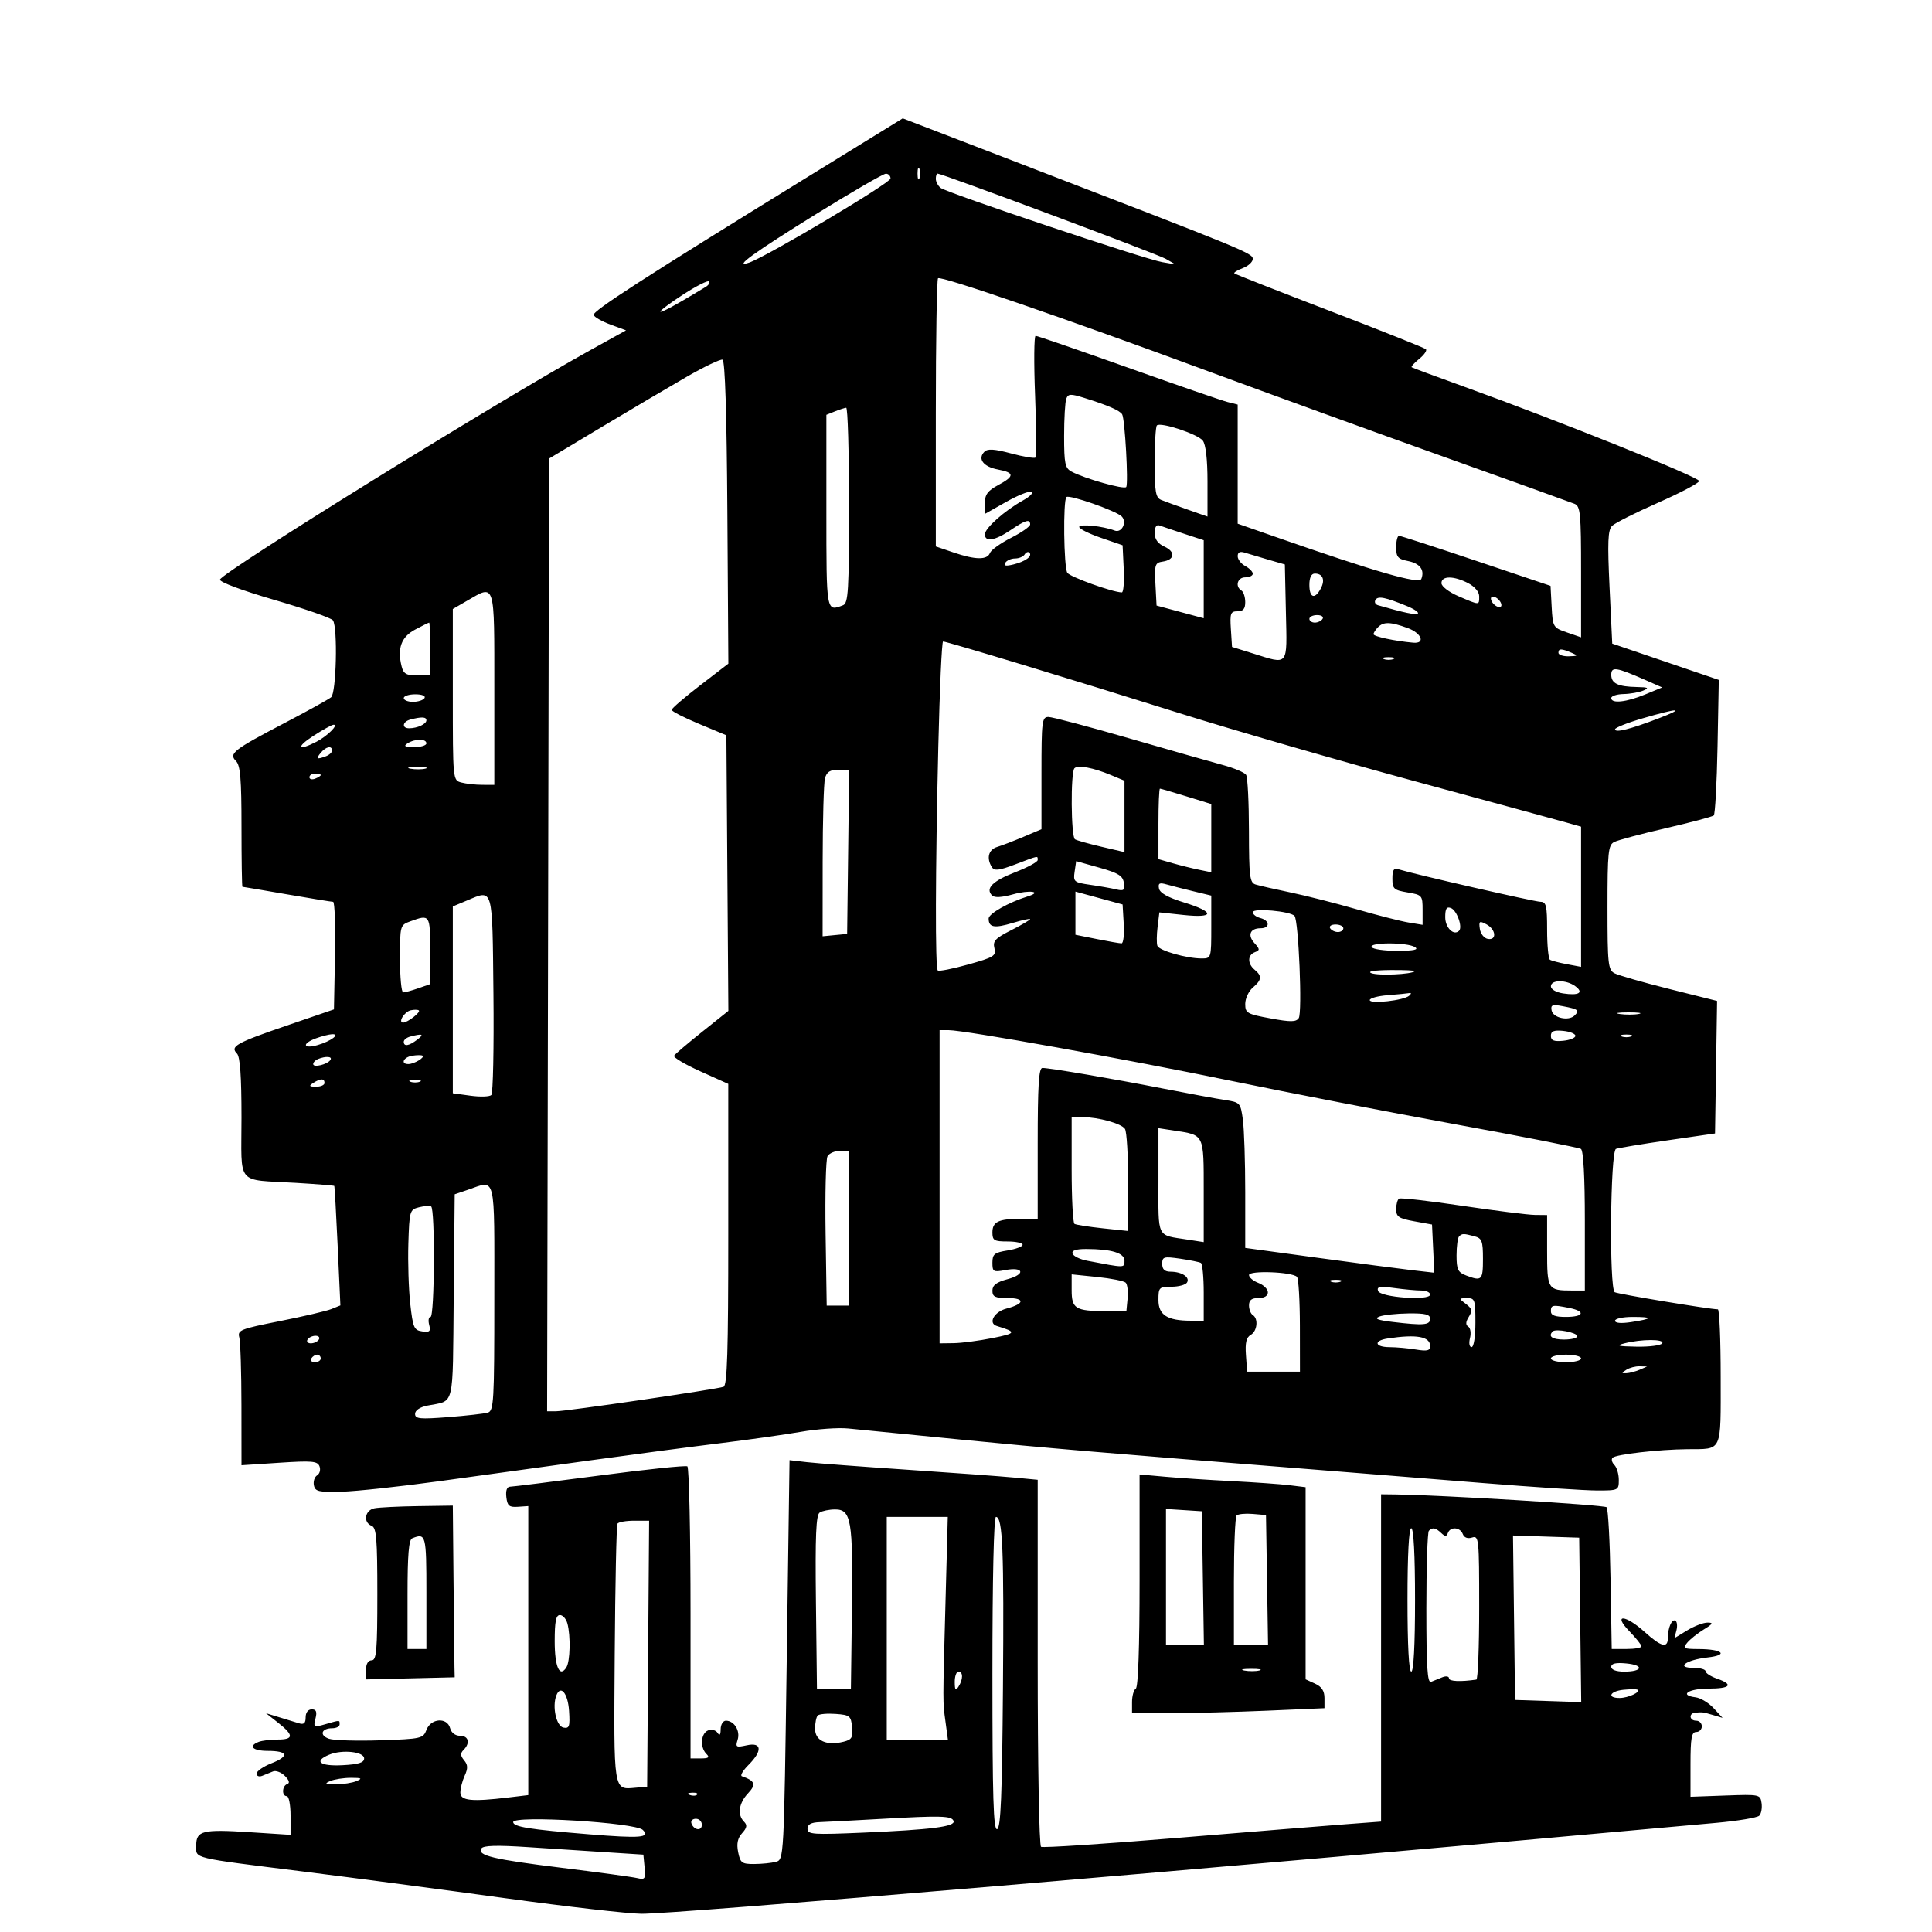 <svg xmlns="http://www.w3.org/2000/svg" width="512" height="512" viewBox="0 0 512 512" version="1.1">
	<path d="M 214.368 46.687 C 170.643 73.627, 156.980 82.440, 157.327 83.482 C 157.513 84.042, 159.519 85.186, 161.784 86.024 L 165.904 87.547 156.202 92.926 C 131.449 106.650, 58.976 151.557, 58.302 153.588 C 58.091 154.225, 64.080 156.465, 72.721 158.982 C 80.849 161.350, 87.831 163.785, 88.235 164.394 C 89.535 166.351, 89.123 183.654, 87.750 184.782 C 87.063 185.347, 81.550 188.398, 75.500 191.563 C 61.829 198.713, 60.561 199.704, 62.544 201.687 C 63.697 202.840, 64 206.459, 64 219.071 C 64 227.832, 64.112 235.003, 64.250 235.007 C 64.388 235.010, 69.675 235.907, 76 237 C 82.325 238.093, 87.850 238.990, 88.277 238.993 C 88.705 238.997, 88.930 245.412, 88.777 253.250 L 88.500 267.500 76.027 271.773 C 62.564 276.386, 60.913 277.313, 62.800 279.200 C 63.632 280.032, 64 285.240, 64 296.181 C 64 314.517, 62.317 312.504, 78.451 313.472 C 83.924 313.800, 88.484 314.166, 88.585 314.284 C 88.685 314.403, 89.092 321.576, 89.488 330.224 L 90.208 345.948 87.854 346.905 C 86.559 347.431, 80.406 348.872, 74.179 350.107 C 63.689 352.188, 62.900 352.505, 63.416 354.426 C 63.722 355.567, 63.979 363.655, 63.986 372.400 L 64 388.301 74.029 387.643 C 82.710 387.074, 84.140 387.202, 84.674 388.594 C 85.014 389.478, 84.732 390.548, 84.047 390.971 C 83.363 391.394, 82.975 392.586, 83.185 393.620 C 83.519 395.266, 84.434 395.477, 90.533 395.316 C 94.365 395.214, 106.050 393.956, 116.500 392.520 C 126.950 391.083, 144.950 388.601, 156.500 387.004 C 168.050 385.406, 183.575 383.356, 191 382.448 C 198.425 381.541, 207.987 380.189, 212.249 379.446 C 216.510 378.702, 222.135 378.305, 224.749 378.562 C 227.362 378.819, 240.750 380.139, 254.500 381.495 C 277.372 383.749, 292.452 385.028, 349 389.505 C 359.725 390.354, 379.525 391.936, 393 393.021 C 406.475 394.105, 420.087 394.994, 423.250 394.996 C 428.882 395, 429 394.942, 429 392.200 C 429 390.660, 428.468 388.868, 427.817 388.217 C 427.166 387.566, 426.957 386.710, 427.352 386.315 C 428.248 385.419, 439.620 384.120, 447.168 384.051 C 456.567 383.966, 456 385.197, 456 364.893 C 456 355.052, 455.663 346.995, 455.250 346.989 C 452.956 346.957, 428.690 342.927, 427.919 342.450 C 426.426 341.527, 426.744 305.033, 428.250 304.469 C 428.938 304.212, 435.125 303.185, 442 302.188 L 454.500 300.375 454.773 282.817 L 455.045 265.259 442.376 262.086 C 435.408 260.341, 428.873 258.467, 427.853 257.922 C 426.164 257.018, 426 255.473, 426 240.500 C 426 225.868, 426.192 223.970, 427.750 223.154 C 428.712 222.650, 434.900 220.993, 441.500 219.471 C 448.100 217.949, 453.799 216.433, 454.164 216.102 C 454.530 215.771, 454.980 207.554, 455.164 197.842 L 455.500 180.183 441.379 175.372 L 427.259 170.562 426.549 155.647 C 425.978 143.660, 426.106 140.465, 427.203 139.368 C 427.953 138.618, 433.435 135.856, 439.385 133.231 C 445.334 130.606, 450.242 128.017, 450.291 127.479 C 450.380 126.493, 413.060 111.515, 388 102.478 C 380.575 99.801, 374.324 97.484, 374.108 97.330 C 373.893 97.176, 374.793 96.177, 376.108 95.111 C 377.424 94.045, 378.220 92.891, 377.879 92.548 C 377.537 92.205, 366.065 87.632, 352.386 82.386 C 338.707 77.140, 327.337 72.670, 327.119 72.452 C 326.901 72.234, 327.910 71.605, 329.361 71.053 C 330.813 70.501, 332 69.405, 332 68.618 C 332 67.125, 330.001 66.305, 271.368 43.735 L 239.236 31.366 214.368 46.687 M 243.158 46 C 243.158 47.375, 243.385 47.938, 243.662 47.250 C 243.940 46.563, 243.940 45.438, 243.662 44.750 C 243.385 44.063, 243.158 44.625, 243.158 46 M 216.500 56.596 C 199.922 66.860, 194.025 71.122, 198.500 69.607 C 203.150 68.031, 236 48.494, 236 47.303 C 236 46.586, 235.438 46.016, 234.750 46.035 C 234.063 46.055, 225.850 50.807, 216.500 56.596 M 248 47.378 C 248 48.135, 248.563 49.216, 249.250 49.778 C 250.844 51.083, 303.332 68.676, 308 69.470 L 311.500 70.065 308.912 68.585 C 306.649 67.291, 249.658 46, 248.458 46 C 248.206 46, 248 46.620, 248 47.378 M 248.586 73.747 C 248.264 74.070, 248 90.191, 248 109.573 L 248 144.812 252.678 146.406 C 258.499 148.389, 261.620 148.433, 262.346 146.541 C 262.654 145.738, 265.177 143.930, 267.953 142.524 C 270.729 141.117, 273 139.524, 273 138.983 C 273 137.441, 271.753 137.804, 267.785 140.500 C 263.690 143.283, 261 143.720, 261 141.604 C 261 139.973, 266.234 135.316, 271.102 132.615 C 272.971 131.578, 273.975 130.541, 273.333 130.310 C 272.692 130.078, 269.654 131.307, 266.583 133.040 L 261 136.191 261 133.323 C 261 131.071, 261.752 130.050, 264.500 128.570 C 268.929 126.185, 268.911 125.261, 264.420 124.419 C 260.598 123.702, 259.007 121.593, 260.877 119.723 C 261.734 118.866, 263.506 118.979, 267.961 120.173 C 271.229 121.048, 274.135 121.532, 274.419 121.248 C 274.703 120.963, 274.655 113.591, 274.311 104.865 C 273.968 96.139, 274.031 89, 274.452 89 C 274.873 89, 285.897 92.798, 298.949 97.441 C 312.002 102.083, 323.878 106.182, 325.341 106.549 L 328 107.217 328 123 L 328 138.782 338.250 142.360 C 364.706 151.592, 376.111 154.875, 376.670 153.418 C 377.593 151.013, 376.310 149.312, 373.086 148.667 C 370.454 148.141, 370 147.605, 370 145.025 C 370 143.361, 370.337 141.998, 370.750 141.995 C 371.163 141.992, 380.367 144.975, 391.204 148.624 L 410.908 155.257 411.204 160.782 C 411.493 166.181, 411.586 166.337, 415.250 167.601 L 419 168.895 419 151.555 C 419 135.975, 418.822 134.142, 417.250 133.508 C 416.288 133.119, 400.650 127.496, 382.500 121.011 C 364.350 114.527, 336.450 104.397, 320.500 98.501 C 282.128 84.315, 249.313 73.020, 248.586 73.747 M 181.162 77.974 C 177.773 80.164, 175 82.228, 175 82.561 C 175 83.066, 179.134 80.823, 186.992 76.055 C 187.812 75.557, 188.223 74.889, 187.904 74.570 C 187.585 74.252, 184.551 75.783, 181.162 77.974 M 181.973 99.865 C 177.313 102.550, 167.200 108.523, 159.500 113.138 L 145.500 121.529 145.246 247.765 L 144.992 374 147.377 374 C 150.127 374, 189.874 368.190, 191.750 367.513 C 192.722 367.163, 193 358.174, 193 327.153 L 193 287.243 185.576 283.903 C 181.493 282.065, 178.372 280.206, 178.641 279.772 C 178.909 279.338, 182.255 276.488, 186.077 273.439 L 193.025 267.895 192.762 231.378 L 192.500 194.861 185.250 191.834 C 181.262 190.170, 178 188.499, 178 188.122 C 178 187.745, 181.380 184.835, 185.511 181.655 L 193.023 175.873 192.761 135.770 C 192.590 109.460, 192.147 95.549, 191.473 95.324 C 190.909 95.136, 186.634 97.179, 181.973 99.865 M 282.579 105.654 C 282.261 106.484, 282 110.936, 282 115.547 C 282 122.859, 282.251 124.064, 283.967 124.982 C 287.463 126.853, 297.996 129.816, 298.463 129.059 C 299.072 128.074, 298.113 110.991, 297.382 109.809 C 296.742 108.774, 293.606 107.413, 287.329 105.449 C 283.722 104.320, 283.081 104.347, 282.579 105.654 M 221.250 109.031 L 219 109.936 219 135.468 C 219 162.413, 218.946 162.109, 223.418 160.393 C 224.804 159.861, 225 156.582, 225 133.893 C 225 119.652, 224.662 108.029, 224.250 108.063 C 223.838 108.098, 222.488 108.534, 221.250 109.031 M 306.587 112.746 C 306.264 113.069, 306 117.485, 306 122.560 C 306 130.410, 306.261 131.892, 307.750 132.496 C 308.712 132.886, 311.863 134.035, 314.750 135.049 L 320 136.892 320 127.637 C 320 121.761, 319.544 117.793, 318.750 116.768 C 317.405 115.032, 307.558 111.776, 306.587 112.746 M 282.610 131.723 C 281.694 132.639, 281.906 150.303, 282.850 151.792 C 283.546 152.889, 294.882 156.969, 297.298 156.992 C 297.736 156.997, 297.961 154.188, 297.798 150.750 L 297.500 144.500 291.750 142.520 C 288.587 141.431, 286 140.136, 286 139.642 C 286 138.763, 292.282 139.404, 295.404 140.602 C 297.290 141.325, 298.754 138.354, 297.252 136.852 C 295.766 135.366, 283.325 131.008, 282.610 131.723 M 306 141.232 C 306 142.892, 306.830 144.057, 308.579 144.854 C 311.576 146.219, 311.331 148.355, 308.124 148.826 C 306.089 149.125, 305.929 149.622, 306.202 154.815 L 306.500 160.478 312.750 162.161 L 319 163.843 319 153.502 L 319 143.161 313.750 141.435 C 310.863 140.485, 307.938 139.501, 307.250 139.247 C 306.465 138.958, 306 139.696, 306 141.232 M 271.541 146.933 C 271.179 147.520, 270.035 148, 269 148 C 267.965 148, 266.799 148.516, 266.410 149.146 C 265.905 149.962, 266.535 150.086, 268.601 149.575 C 271.783 148.789, 273.694 147.361, 272.783 146.450 C 272.463 146.129, 271.904 146.347, 271.541 146.933 M 328 147.397 C 328 148.240, 328.900 149.411, 330 150 C 331.100 150.589, 332 151.505, 332 152.035 C 332 152.566, 331.100 153, 330 153 C 327.930 153, 327.240 155.413, 329 156.500 C 329.550 156.840, 330 158.216, 330 159.559 C 330 161.355, 329.457 162, 327.945 162 C 326.119 162, 325.924 162.526, 326.195 166.719 L 326.500 171.439 332 173.158 C 341.611 176.163, 341.099 176.796, 340.780 162.292 L 340.500 149.585 336.110 148.315 C 333.695 147.617, 330.883 146.780, 329.860 146.456 C 328.599 146.055, 328 146.359, 328 147.397 M 347 155 C 347 158.453, 348.437 158.920, 350.011 155.979 C 351.237 153.688, 350.571 152, 348.441 152 C 347.507 152, 347 153.055, 347 155 M 382 154.536 C 382 155.407, 383.982 156.920, 386.583 158.036 C 392.187 160.438, 392 160.438, 392 158.026 C 392 156.851, 390.805 155.434, 389.050 154.526 C 385.244 152.558, 382 152.562, 382 154.536 M 123.750 159.220 L 120 161.393 120 184.080 C 120 206.762, 120.001 206.767, 122.250 207.370 C 123.487 207.701, 125.963 207.979, 127.750 207.986 L 131 208 131 182.500 C 131 153.871, 131.302 154.842, 123.750 159.220 M 364.521 158.966 C 364.165 159.543, 364.464 160.185, 365.187 160.393 C 372.169 162.406, 375.282 163.051, 375.751 162.582 C 376.057 162.277, 374.775 161.399, 372.904 160.633 C 367.108 158.260, 365.192 157.880, 364.521 158.966 M 395.188 159.063 C 395.428 159.784, 396.216 160.572, 396.938 160.813 C 397.688 161.063, 398.063 160.688, 397.813 159.938 C 397.572 159.216, 396.784 158.428, 396.063 158.188 C 395.313 157.938, 394.938 158.313, 395.188 159.063 M 347 164 C 347 164.550, 347.648 165, 348.441 165 C 349.234 165, 350.160 164.550, 350.500 164 C 350.840 163.450, 350.191 163, 349.059 163 C 347.927 163, 347 163.450, 347 164 M 109.984 166.861 C 106.332 168.812, 105.238 171.827, 106.441 176.621 C 106.927 178.556, 107.687 179, 110.519 179 L 114 179 114 172 C 114 168.150, 113.880 165, 113.734 165 C 113.588 165, 111.901 165.837, 109.984 166.861 M 365.200 166.200 C 364.540 166.860, 364 167.701, 364 168.068 C 364 168.678, 369.561 169.870, 374.500 170.318 C 377.848 170.622, 376.752 167.769, 373 166.415 C 368.461 164.777, 366.672 164.728, 365.200 166.200 M 248.663 197.750 C 247.870 231.121, 247.809 256.476, 248.520 257.186 C 248.806 257.472, 252.426 256.760, 256.564 255.603 C 263.435 253.683, 264.040 253.307, 263.531 251.274 C 263.060 249.393, 263.753 248.652, 267.987 246.507 C 270.744 245.109, 273 243.793, 273 243.581 C 273 243.369, 270.923 243.821, 268.384 244.585 C 263.490 246.058, 262 245.788, 262 243.428 C 262 242.129, 267.274 239.143, 272.393 237.544 C 276.416 236.288, 272.810 235.793, 268.474 237.007 C 265.487 237.844, 263.550 237.950, 262.912 237.312 C 261.065 235.465, 263.039 233.475, 269.015 231.157 C 272.307 229.881, 275 228.423, 275 227.918 C 275 226.741, 275.374 226.669, 269.093 229.056 C 264.758 230.704, 263.522 230.852, 262.859 229.805 C 261.363 227.447, 261.961 225.147, 264.250 224.453 C 265.488 224.078, 268.637 222.867, 271.250 221.762 L 276 219.754 276 204.877 C 276 191.100, 276.136 190, 277.839 190 C 278.851 190, 288.413 192.529, 299.089 195.619 C 309.765 198.709, 320.975 201.903, 324 202.715 C 327.025 203.528, 329.831 204.712, 330.235 205.346 C 330.639 205.981, 330.976 212.657, 330.985 220.183 C 330.998 232.333, 331.196 233.926, 332.750 234.407 C 333.712 234.705, 337.875 235.652, 342 236.512 C 346.125 237.372, 354 239.374, 359.500 240.961 C 365 242.549, 371.188 244.127, 373.250 244.469 L 377 245.091 377 241.133 C 377 237.296, 376.879 237.155, 373 236.500 C 369.380 235.888, 369 235.541, 369 232.845 C 369 230.467, 369.353 229.975, 370.750 230.408 C 375.054 231.743, 406.680 238.980, 408.250 238.989 C 409.759 238.999, 410 240.025, 410 246.441 C 410 250.534, 410.341 254.093, 410.758 254.350 C 411.174 254.608, 413.199 255.134, 415.258 255.521 L 419 256.223 419 237.651 L 419 219.080 415.250 218.019 C 413.188 217.435, 394.980 212.472, 374.789 206.991 C 354.598 201.510, 326.473 193.375, 312.289 188.914 C 285.062 180.350, 250.934 170, 249.922 170 C 249.592 170, 249.025 182.488, 248.663 197.750 M 413 173 C 413 173.550, 414.238 173.968, 415.750 173.930 C 418.187 173.867, 418.272 173.762, 416.500 173 C 413.769 171.826, 413 171.826, 413 173 M 366.750 174.662 C 367.438 174.940, 368.563 174.940, 369.250 174.662 C 369.938 174.385, 369.375 174.158, 368 174.158 C 366.625 174.158, 366.063 174.385, 366.750 174.662 M 427 178.826 C 427 181.126, 428.784 181.974, 433.832 182.070 C 436.794 182.127, 437.115 182.306, 435.500 183 C 434.400 183.473, 432.038 183.891, 430.250 183.930 C 428.462 183.968, 427 184.450, 427 185 C 427 186.526, 430.996 186.096, 436 184.032 L 440.500 182.176 436 180.195 C 428.290 176.801, 427 176.605, 427 178.826 M 107 185 C 107 185.550, 108.098 186, 109.441 186 C 110.784 186, 112.160 185.550, 112.500 185 C 112.861 184.417, 111.844 184, 110.059 184 C 108.377 184, 107 184.450, 107 185 M 435.252 190.383 C 431.266 191.547, 428.004 192.846, 428.002 193.269 C 427.999 194.264, 431.992 193.265, 439.500 190.393 C 446.897 187.563, 444.920 187.559, 435.252 190.383 M 108.750 190.689 C 106.657 191.236, 106.404 193, 108.418 193 C 110.587 193, 113 191.890, 113 190.893 C 113 189.966, 111.746 189.906, 108.750 190.689 M 83 195.045 C 78.358 198.055, 78.961 199.106, 83.872 196.566 C 86.769 195.068, 89.883 191.953, 88.372 192.064 C 87.893 192.099, 85.475 193.441, 83 195.045 M 108 197 C 106.862 197.736, 107.284 197.973, 109.750 197.985 C 111.537 197.993, 113 197.550, 113 197 C 113 195.730, 109.965 195.730, 108 197 M 85 199.500 C 83.649 201.128, 83.972 201.332, 86.418 200.393 C 87.288 200.059, 88 199.384, 88 198.893 C 88 197.510, 86.380 197.838, 85 199.500 M 108.762 203.707 C 110.006 203.946, 111.806 203.937, 112.762 203.687 C 113.718 203.437, 112.700 203.241, 110.500 203.252 C 108.300 203.263, 107.518 203.468, 108.762 203.707 M 284.743 203.590 C 283.693 204.640, 283.815 221.767, 284.877 222.424 C 285.359 222.722, 288.509 223.609, 291.877 224.394 L 298 225.823 298 216.360 L 298 206.898 294.447 205.413 C 289.724 203.440, 285.657 202.676, 284.743 203.590 M 218.630 206.250 C 218.299 207.488, 218.021 217.416, 218.014 228.313 L 218 248.127 221.250 247.813 L 224.500 247.500 224.770 225.750 L 225.039 204 222.136 204 C 219.971 204, 219.080 204.572, 218.630 206.250 M 82 205.969 C 82 206.501, 82.675 206.678, 83.500 206.362 C 84.325 206.045, 85 205.609, 85 205.393 C 85 205.177, 84.325 205, 83.500 205 C 82.675 205, 82 205.436, 82 205.969 M 307 218.342 L 307 227.683 310.750 228.756 C 312.813 229.346, 315.962 230.128, 317.750 230.494 L 321 231.159 321 222.120 L 321 213.080 314.395 211.040 C 310.762 209.918, 307.612 209, 307.395 209 C 307.178 209, 307 213.204, 307 218.342 M 284.784 231.021 C 284.394 233.675, 284.621 233.865, 288.936 234.486 C 291.446 234.848, 294.551 235.395, 295.837 235.702 C 297.827 236.178, 298.123 235.920, 297.837 233.966 C 297.562 232.096, 296.364 231.353, 291.348 229.942 L 285.196 228.212 284.784 231.021 M 307.149 235.477 C 307.385 236.660, 309.557 237.871, 313.750 239.156 C 322.027 241.694, 321.962 243.369, 313.621 242.476 L 307.243 241.793 306.772 245.647 C 306.513 247.766, 306.489 250.017, 306.719 250.648 C 307.181 251.921, 314.454 254, 318.443 254 C 320.981 254, 321 253.938, 321 245.672 L 321 237.343 316.250 236.196 C 313.637 235.564, 310.442 234.748, 309.149 234.381 C 307.255 233.844, 306.867 234.057, 307.149 235.477 M 285 242.003 L 285 247.724 290.667 248.862 C 293.784 249.488, 296.732 250, 297.219 250 C 297.706 250, 297.969 247.681, 297.802 244.848 L 297.500 239.695 291.250 237.989 L 285 236.283 285 242.003 M 123.750 238.646 L 120 240.214 120 264.971 L 120 289.728 124.693 290.371 C 127.274 290.725, 129.756 290.644, 130.210 290.190 C 130.663 289.737, 130.914 277.702, 130.767 263.446 C 130.470 234.650, 130.771 235.711, 123.750 238.646 M 383 243.063 C 383 245.857, 385.255 248.078, 386.663 246.670 C 387.664 245.669, 386.084 241.246, 384.509 240.642 C 383.370 240.205, 383 240.799, 383 243.063 M 332 241.744 C 332 242.307, 332.900 243.002, 334 243.290 C 336.564 243.960, 336.608 246, 334.059 246 C 331.283 246, 330.534 247.828, 332.445 249.939 C 333.907 251.555, 333.918 251.818, 332.543 252.345 C 330.580 253.098, 330.559 255.389, 332.500 257 C 334.500 258.660, 334.391 259.684, 332 261.732 C 330.900 262.674, 330 264.617, 330 266.049 C 330 268.472, 330.465 268.740, 336.658 269.881 C 342.072 270.879, 343.477 270.864, 344.179 269.804 C 345.158 268.324, 344.147 243.915, 343.057 242.723 C 341.901 241.460, 332 240.583, 332 241.744 M 108.750 244.162 C 106.031 245.155, 106 245.266, 106 254.083 C 106 258.988, 106.383 263, 106.851 263 C 107.319 263, 109.119 262.506, 110.851 261.902 L 114 260.804 114 251.902 C 114 242.379, 113.927 242.271, 108.750 244.162 M 392.170 246.162 C 392.352 247.437, 393.288 248.630, 394.250 248.813 C 396.726 249.285, 396.473 246.323, 393.920 244.957 C 392.067 243.966, 391.876 244.097, 392.170 246.162 M 352.500 246 C 352.840 246.550, 353.766 247, 354.559 247 C 355.352 247, 356 246.550, 356 246 C 356 245.450, 355.073 245, 353.941 245 C 352.809 245, 352.160 245.450, 352.500 246 M 363.500 251 C 363.840 251.550, 366.904 251.993, 370.309 251.985 C 374.675 251.974, 376.058 251.684, 375 251 C 372.976 249.692, 362.692 249.692, 363.500 251 M 363.442 257.901 C 365.275 258.618, 374.019 258.229, 374.917 257.389 C 375.146 257.175, 372.221 257.032, 368.417 257.070 C 364.157 257.114, 362.246 257.433, 363.442 257.901 M 411 261.387 C 411 262.183, 412.384 262.984, 414.250 263.267 C 418.415 263.901, 419.811 263.066, 417.460 261.347 C 415.049 259.584, 411 259.608, 411 261.387 M 367.750 263.735 C 365.137 263.941, 363 264.526, 363 265.036 C 363 266.142, 372.075 265.130, 373.450 263.870 C 374.050 263.321, 374.050 263.066, 373.450 263.180 C 372.928 263.279, 370.363 263.529, 367.750 263.735 M 411.189 267.761 C 411.572 269.769, 415.721 270.679, 417.299 269.101 C 418.656 267.744, 418.257 267.431, 414.179 266.654 C 411.380 266.121, 410.910 266.295, 411.189 267.761 M 108.835 267.741 C 107.158 268.117, 105.393 271, 106.840 271 C 108.005 271, 111.573 268.224, 110.998 267.766 C 110.724 267.547, 109.751 267.536, 108.835 267.741 M 429.264 268.718 C 430.784 268.947, 433.034 268.941, 434.264 268.704 C 435.494 268.467, 434.250 268.279, 431.500 268.286 C 428.750 268.294, 427.744 268.488, 429.264 268.718 M 249 314.500 L 249 356 252.750 355.953 C 254.813 355.928, 259.425 355.324, 263 354.611 C 269.369 353.342, 269.489 353.016, 264.176 351.407 C 261.777 350.680, 263.442 347.642, 266.702 346.797 C 271.535 345.545, 271.732 344, 267.059 344 C 263.693 344, 263 343.665, 263 342.039 C 263 340.594, 264.062 339.791, 267.030 338.992 C 271.848 337.695, 271.334 335.659, 266.422 336.581 C 263.239 337.178, 263 337.041, 263 334.623 C 263 332.364, 263.523 331.940, 267 331.384 C 269.200 331.032, 271 330.352, 271 329.872 C 271 329.392, 269.200 329, 267 329 C 263.448 329, 263 328.732, 263 326.607 C 263 323.773, 264.624 323, 270.582 323 L 275 323 275 303 C 275 287.657, 275.291 283.004, 276.250 283.017 C 278.377 283.047, 294.887 285.862, 308 288.431 C 314.875 289.777, 322.355 291.161, 324.623 291.506 C 328.639 292.117, 328.763 292.252, 329.373 296.706 C 329.718 299.221, 330 307.901, 330 315.995 L 330 330.711 349.250 333.335 C 359.837 334.778, 371.111 336.257, 374.301 336.623 L 380.103 337.287 379.801 330.900 L 379.500 324.512 374.750 323.648 C 370.688 322.909, 370 322.446, 370 320.451 C 370 319.168, 370.344 317.905, 370.765 317.645 C 371.186 317.385, 378.724 318.243, 387.515 319.552 C 396.307 320.861, 404.962 321.948, 406.750 321.966 L 410 322 410 331.393 C 410 341.736, 410.164 342, 416.582 342 L 420 342 420 323.559 C 420 311.907, 419.618 304.882, 418.963 304.477 C 418.393 304.125, 403.430 301.187, 385.713 297.949 C 367.996 294.711, 341.350 289.549, 326.500 286.479 C 298.594 280.710, 255.643 273, 251.410 273 L 249 273 249 314.500 M 411 274.500 C 411 275.733, 411.787 276.051, 414.250 275.813 C 416.038 275.641, 417.500 275.050, 417.500 274.500 C 417.500 273.950, 416.038 273.359, 414.250 273.187 C 411.787 272.949, 411 273.267, 411 274.500 M 83.750 275.162 C 79.925 276.559, 80.289 278.064, 84.183 276.948 C 87.736 275.929, 90.336 273.949, 87.950 274.079 C 87.153 274.122, 85.263 274.610, 83.750 275.162 M 108.750 274.689 C 107.787 274.941, 107 275.564, 107 276.073 C 107 277.416, 108.337 277.212, 110.559 275.532 C 112.504 274.061, 112.020 273.835, 108.750 274.689 M 429.750 274.662 C 430.438 274.940, 431.563 274.940, 432.250 274.662 C 432.938 274.385, 432.375 274.158, 431 274.158 C 429.625 274.158, 429.063 274.385, 429.750 274.662 M 109.250 279.780 C 106.906 280.154, 106.064 282.011, 108.250 281.985 C 109.757 281.966, 112.634 280.249, 111.971 279.765 C 111.712 279.575, 110.487 279.582, 109.250 279.780 M 84.250 280.662 C 83.563 280.940, 83 281.537, 83 281.990 C 83 283.012, 86.832 282.082, 87.575 280.879 C 88.153 279.944, 86.326 279.825, 84.250 280.662 M 83 287 C 81.787 287.784, 81.931 287.972, 83.750 287.985 C 84.987 287.993, 86 287.550, 86 287 C 86 285.747, 84.939 285.747, 83 287 M 108.750 286.662 C 109.438 286.940, 110.563 286.940, 111.250 286.662 C 111.938 286.385, 111.375 286.158, 110 286.158 C 108.625 286.158, 108.063 286.385, 108.750 286.662 M 284 309.941 C 284 317.609, 284.337 324.088, 284.750 324.339 C 285.163 324.591, 288.538 325.120, 292.250 325.515 L 299 326.233 298.985 313.366 C 298.976 306.290, 298.592 299.905, 298.131 299.178 C 297.221 297.743, 291.156 296.062, 286.750 296.024 L 284 296 284 309.941 M 307 312.921 C 307 328.444, 306.389 327.215, 314.750 328.515 L 319 329.176 319 315.623 C 319 300.439, 319.193 300.838, 311.250 299.625 L 307 298.976 307 312.921 M 219.300 306.424 C 218.860 307.208, 218.631 316.433, 218.792 326.924 L 219.084 346 222.042 346 L 225 346 225 325.500 L 225 305 222.550 305 C 221.202 305, 219.740 305.641, 219.300 306.424 M 124 315.306 L 120.500 316.500 120.234 343.688 C 119.940 373.758, 120.602 371.025, 113.250 372.505 C 111.275 372.902, 110 373.762, 110 374.698 C 110 376.018, 111.245 376.140, 118.750 375.555 C 123.563 375.180, 128.287 374.646, 129.250 374.369 C 130.866 373.904, 131 371.581, 131 343.933 C 131 310.536, 131.538 312.736, 124 315.306 M 111 319.950 C 108.595 320.561, 108.489 320.925, 108.221 329.543 C 108.068 334.469, 108.293 341.650, 108.721 345.500 C 109.428 351.855, 109.720 352.531, 111.890 352.838 C 113.884 353.120, 114.189 352.831, 113.733 351.088 C 113.433 349.940, 113.595 349, 114.094 349 C 115.178 349, 115.331 320.295, 114.250 319.717 C 113.838 319.496, 112.375 319.601, 111 319.950 M 386.667 327.667 C 386.300 328.033, 386 330.294, 386 332.691 C 386 336.449, 386.353 337.184, 388.565 338.025 C 392.686 339.592, 393 339.280, 393 333.617 C 393 328.879, 392.730 328.161, 390.750 327.630 C 387.864 326.857, 387.473 326.860, 386.667 327.667 M 284.240 332.221 C 284.464 332.892, 286.189 333.737, 288.074 334.099 C 298.211 336.046, 298 336.046, 298 334.100 C 298 332.053, 294.533 331, 287.792 331 C 285.120 331, 283.966 331.397, 284.240 332.221 M 308 334.939 C 308 336.405, 308.649 337.004, 310.250 337.015 C 313.225 337.036, 315.427 338.500, 314.569 339.888 C 314.191 340.500, 312.334 341, 310.441 341 C 307.170 341, 307 341.175, 307 344.525 C 307 348.498, 309.350 350, 315.565 350 L 319 350 319 342.559 C 319 338.466, 318.663 334.924, 318.250 334.686 C 317.837 334.449, 315.363 333.945, 312.750 333.566 C 308.397 332.935, 308 333.050, 308 334.939 M 331 337.905 C 331 338.534, 332.125 339.477, 333.500 340 C 334.875 340.523, 336 341.637, 336 342.475 C 336 343.435, 335.074 344, 333.500 344 C 331.692 344, 331 344.537, 331 345.941 C 331 347.009, 331.450 348.160, 332 348.500 C 333.542 349.453, 333.183 352.798, 331.434 353.777 C 330.295 354.414, 329.954 355.860, 330.184 359.077 L 330.500 363.500 337.500 363.500 L 344.500 363.500 344.484 351.317 C 344.474 344.616, 344.128 338.794, 343.712 338.379 C 342.390 337.056, 331 336.631, 331 337.905 M 284 341.893 C 284 346.814, 284.991 347.428, 293 347.471 L 298.500 347.500 298.823 344.123 C 299 342.265, 298.775 340.376, 298.323 339.925 C 297.870 339.474, 294.462 338.794, 290.750 338.414 L 284 337.724 284 341.893 M 352.750 339.662 C 353.438 339.940, 354.563 339.940, 355.250 339.662 C 355.938 339.385, 355.375 339.158, 354 339.158 C 352.625 339.158, 352.063 339.385, 352.750 339.662 M 365.197 342.096 C 365.777 343.840, 379 344.783, 379 343.080 C 379 342.486, 377.938 342, 376.640 342 C 375.341 342, 372.131 341.706, 369.505 341.346 C 365.654 340.818, 364.821 340.963, 365.197 342.096 M 388.475 345.557 C 390.124 346.803, 390.251 347.368, 389.246 348.978 C 388.412 350.313, 388.368 351.109, 389.102 351.563 C 389.685 351.923, 389.892 353.294, 389.562 354.609 C 389.223 355.959, 389.406 357, 389.981 357 C 390.568 357, 391 354.248, 391 350.500 C 391 344.417, 390.856 344.002, 388.750 344.032 C 386.539 344.063, 386.534 344.089, 388.475 345.557 M 411 347.500 C 411 348.583, 412.111 349, 415 349 C 419.753 349, 420.302 347.510, 415.875 346.625 C 411.441 345.738, 411 345.817, 411 347.500 M 365.542 348.906 C 364.107 349.467, 365.042 349.847, 369.042 350.327 C 377.272 351.315, 379 351.172, 379 349.500 C 379 348.332, 377.726 348.016, 373.250 348.070 C 370.087 348.109, 366.619 348.485, 365.542 348.906 M 428 350.012 C 428 350.638, 429.621 350.775, 432.250 350.373 C 438.074 349.481, 438.220 349, 432.667 349 C 430.100 349, 428 349.455, 428 350.012 M 411.494 352.839 C 410.170 354.163, 411.333 355, 414.500 355 C 416.425 355, 418 354.601, 418 354.113 C 418 353.149, 412.300 352.033, 411.494 352.839 M 81.500 355 C 81.160 355.550, 81.557 356, 82.382 356 C 83.207 356, 84.160 355.550, 84.500 355 C 84.840 354.450, 84.443 354, 83.618 354 C 82.793 354, 81.840 354.450, 81.500 355 M 367.750 354.716 C 363.926 355.295, 364.297 356.998, 368.250 357.011 C 370.038 357.017, 373.188 357.301, 375.250 357.642 C 378.214 358.132, 379 357.942, 379 356.738 C 379 354.193, 375.433 353.552, 367.750 354.716 M 430.500 356 C 428.103 356.610, 428.745 356.787, 433.691 356.882 C 437.096 356.947, 440.160 356.550, 440.500 356 C 441.217 354.841, 435.056 354.841, 430.500 356 M 82.500 360 C 82.160 360.550, 82.584 361, 83.441 361 C 84.298 361, 85 360.550, 85 360 C 85 359.450, 84.577 359, 84.059 359 C 83.541 359, 82.840 359.450, 82.500 360 M 411 360 C 411 360.550, 412.800 361, 415 361 C 417.200 361, 419 360.550, 419 360 C 419 359.450, 417.200 359, 415 359 C 412.800 359, 411 359.450, 411 360 M 431 363 C 429.667 363.862, 429.667 363.963, 431 363.914 C 431.825 363.884, 433.400 363.473, 434.500 363 L 436.500 362.141 434.500 362.086 C 433.400 362.055, 431.825 362.467, 431 363 M 208.492 439.897 C 207.752 492.726, 207.746 492.833, 205.625 493.402 C 204.456 493.716, 201.869 493.979, 199.875 493.986 C 196.602 493.999, 196.189 493.693, 195.617 490.837 C 195.168 488.590, 195.472 487.136, 196.669 485.813 C 197.960 484.387, 198.078 483.678, 197.176 482.776 C 195.351 480.951, 195.781 477.862, 198.224 475.262 C 200.450 472.893, 200.112 471.950, 196.597 470.715 C 196.100 470.541, 196.887 469.204, 198.347 467.744 C 202.113 463.978, 201.913 461.641, 197.900 462.522 C 195.063 463.145, 194.859 463.021, 195.483 461.053 C 196.231 458.696, 194.574 456, 192.378 456 C 191.620 456, 190.993 457.012, 190.985 458.250 C 190.974 459.796, 190.714 460.098, 190.155 459.216 C 189.706 458.508, 188.591 458.220, 187.670 458.573 C 185.733 459.317, 185.451 463.051, 187.200 464.800 C 188.133 465.733, 187.800 466, 185.700 466 L 183 466 183 427.559 C 183 406.416, 182.619 388.883, 182.154 388.595 C 181.689 388.308, 171.227 389.401, 158.904 391.025 C 146.582 392.648, 135.908 393.982, 135.184 393.988 C 134.339 393.996, 133.981 394.986, 134.184 396.750 C 134.450 399.063, 134.937 399.470, 137.250 399.312 L 140 399.123 140 437.422 L 140 475.721 134.750 476.352 C 124.963 477.528, 122 477.224, 122 475.047 C 122 473.973, 122.516 471.961, 123.147 470.577 C 124.038 468.621, 124.003 467.708, 122.989 466.487 C 122.001 465.297, 121.966 464.634, 122.842 463.758 C 124.673 461.927, 124.193 460, 121.906 460 C 120.654 460, 119.603 459.197, 119.290 458 C 118.519 455.051, 114.204 455.334, 113.034 458.410 C 112.153 460.727, 111.680 460.835, 100.809 461.199 C 94.589 461.408, 88.460 461.225, 87.190 460.791 C 84.555 459.893, 85.144 458, 88.059 458 C 89.127 458, 90 457.550, 90 457 C 90 455.788, 90.213 455.792, 86.242 456.931 C 83.137 457.821, 83.023 457.756, 83.607 455.431 C 84.063 453.611, 83.812 453, 82.608 453 C 81.637 453, 81 453.838, 81 455.117 C 81 456.670, 80.534 457.091, 79.250 456.698 C 78.287 456.403, 75.925 455.680, 74 455.091 L 70.500 454.021 73.750 456.583 C 77.900 459.855, 77.857 461, 73.582 461 C 71.702 461, 69.452 461.273, 68.582 461.607 C 65.686 462.718, 66.949 464, 70.941 464 C 76.316 464, 76.756 465.399, 71.972 467.279 C 69.787 468.137, 68 469.373, 68 470.027 C 68 470.685, 68.668 470.944, 69.500 470.607 C 70.325 470.273, 71.617 469.749, 72.371 469.442 C 73.125 469.136, 74.535 469.678, 75.505 470.648 C 76.634 471.777, 76.860 472.547, 76.134 472.789 C 74.735 473.255, 74.621 476, 76 476 C 76.550 476, 77 478.308, 77 481.129 L 77 486.257 66.250 485.562 C 53.642 484.747, 52 485.153, 52 489.088 C 52 492.625, 50.305 492.215, 80.500 495.995 C 93.700 497.647, 117.775 500.826, 134 503.059 C 150.225 505.291, 166.425 507.144, 170 507.175 C 178.885 507.254, 316.836 495.583, 454.883 483.075 C 460.594 482.557, 465.694 481.706, 466.218 481.182 C 466.741 480.659, 467.019 479.166, 466.835 477.865 C 466.506 475.544, 466.326 475.506, 457.250 475.835 L 448 476.170 448 467.585 C 448 460.621, 448.283 459, 449.500 459 C 450.325 459, 451 458.325, 451 457.500 C 451 456.675, 450.325 456, 449.500 456 C 447.697 456, 447.467 454.051, 449.250 453.882 C 451.175 453.699, 451.333 453.720, 454 454.509 L 456.500 455.248 454.127 452.679 C 452.822 451.265, 450.670 449.972, 449.346 449.805 C 444.882 449.240, 447.454 447.500, 452.752 447.500 C 458.618 447.500, 459.527 446.428, 455 444.850 C 453.350 444.275, 452 443.398, 452 442.902 C 452 442.406, 450.560 442, 448.800 442 C 443.962 442, 446.796 439.890, 452.496 439.248 C 458.211 438.603, 456.549 437.038, 450.128 437.015 C 446.168 437.001, 445.885 436.843, 447.128 435.338 C 447.882 434.424, 449.850 432.850, 451.500 431.842 C 453.955 430.341, 454.137 430.007, 452.500 430.007 C 451.400 430.007, 448.977 430.936, 447.116 432.071 L 443.732 434.134 444.272 432.068 C 444.569 430.932, 444.452 429.779, 444.011 429.507 C 443.068 428.924, 442 431.355, 442 434.082 C 442 436.897, 440.229 436.440, 435.868 432.500 C 430.707 427.837, 427.317 427.668, 431.804 432.298 C 433.562 434.111, 435 435.911, 435 436.298 C 435 436.684, 433.228 437, 431.062 437 L 427.124 437 426.812 418.581 C 426.640 408.450, 426.169 399.832, 425.765 399.429 C 425.148 398.814, 381.779 396.195, 369.750 396.046 L 366 396 366 439.371 L 366 482.742 356.750 483.438 C 351.663 483.821, 331.587 485.450, 312.138 487.057 C 292.690 488.665, 276.377 489.733, 275.888 489.431 C 275.390 489.123, 275 467.634, 275 440.521 L 275 392.159 268.750 391.567 C 265.313 391.241, 252.600 390.309, 240.500 389.497 C 228.400 388.685, 216.415 387.782, 213.867 387.491 L 209.234 386.962 208.492 439.897 M 302 418.812 C 302 436.447, 301.628 447.112, 301 447.500 C 300.450 447.840, 300 449.441, 300 451.059 L 300 454 310.341 454 C 316.029 454, 327.504 453.705, 335.841 453.344 L 351 452.688 351 450.004 C 351 448.113, 350.263 446.985, 348.500 446.182 L 346 445.043 346 419.583 L 346 394.123 341.750 393.601 C 339.413 393.314, 332.550 392.826, 326.500 392.516 C 320.450 392.206, 312.462 391.680, 308.750 391.347 L 302 390.742 302 418.812 M 99.250 399.706 C 96.684 400.200, 96.158 403.463, 98.500 404.362 C 99.754 404.843, 100 407.808, 100 422.469 C 100 437.385, 99.776 440, 98.500 440 C 97.562 440, 97 440.948, 97 442.532 L 97 445.063 108.750 444.782 L 120.500 444.500 120.438 441.750 C 120.403 440.238, 120.291 430, 120.188 419 L 120 399 110.750 399.136 C 105.662 399.211, 100.487 399.467, 99.250 399.706 M 217.231 400.836 C 216.252 401.457, 216.023 406.895, 216.231 424.571 L 216.500 447.500 221 447.500 L 225.500 447.500 225.770 426.367 C 226.069 402.853, 225.581 399.992, 221.275 400.015 C 219.749 400.024, 217.929 400.393, 217.231 400.836 M 309 417.945 L 309 436 314.023 436 L 319.046 436 318.773 418.250 L 318.500 400.500 313.750 400.195 L 309 399.890 309 417.945 M 327.714 401.619 C 327.321 402.012, 327 409.908, 327 419.167 L 327 436 331.524 436 L 336.047 436 335.774 418.750 L 335.500 401.500 331.964 401.202 C 330.020 401.039, 328.107 401.226, 327.714 401.619 M 235 431.500 L 235 461 243.101 461 L 251.201 461 250.561 456.250 C 249.825 450.788, 249.824 452.232, 250.588 423.750 L 251.172 402 243.086 402 L 235 402 235 431.500 M 263 443.583 C 263 476.405, 263.263 485.079, 264.250 484.750 C 265.213 484.430, 265.568 475.850, 265.794 447.417 C 266.086 410.698, 265.731 402, 263.939 402 C 263.369 402, 263 418.337, 263 443.583 M 163.630 403.789 C 163.362 404.224, 163.036 419.789, 162.907 438.379 C 162.649 475.347, 162.481 474.283, 168.500 473.761 L 171.500 473.500 171.763 438.250 L 172.026 403 168.072 403 C 165.897 403, 163.898 403.355, 163.630 403.789 M 373 424 C 373 436, 373.368 443, 374 443 C 374.632 443, 375 436, 375 424 C 375 412, 374.632 405, 374 405 C 373.368 405, 373 412, 373 424 M 378.667 405.667 C 378.300 406.033, 378 415.306, 378 426.274 C 378 441.832, 378.275 446.102, 379.250 445.703 C 379.938 445.422, 381.288 444.876, 382.250 444.489 C 383.212 444.102, 384 444.232, 384 444.776 C 384 445.587, 387.030 445.726, 391.250 445.110 C 391.663 445.049, 392 436.420, 392 425.933 C 392 407.720, 391.916 406.892, 390.118 407.462 C 388.931 407.839, 388.020 407.495, 387.650 406.530 C 386.943 404.688, 384.349 404.503, 383.708 406.250 C 383.342 407.250, 382.985 407.250, 381.925 406.250 C 380.431 404.841, 379.635 404.698, 378.667 405.667 M 109.250 407.662 C 108.331 408.033, 108 411.986, 108 422.583 L 108 437 110.500 437 L 113 437 113 422 C 113 406.731, 112.862 406.205, 109.250 407.662 M 401.230 428.711 L 401.500 450.500 410.270 450.789 L 419.039 451.078 418.770 429.289 L 418.500 407.500 409.730 407.211 L 400.961 406.922 401.230 428.711 M 147 434.941 C 147 441.766, 148.309 444.700, 150.096 441.878 C 151.100 440.294, 151.258 433.564, 150.370 430.250 C 150.038 429.012, 149.144 428, 148.383 428 C 147.338 428, 147 429.698, 147 434.941 M 427 441.724 C 427 442.512, 428.317 443, 430.441 443 C 435.337 443, 435.774 441.284, 430.994 440.828 C 428.222 440.564, 427 440.838, 427 441.724 M 329.762 442.707 C 331.006 442.946, 332.806 442.937, 333.762 442.687 C 334.718 442.437, 333.700 442.241, 331.500 442.252 C 329.300 442.263, 328.518 442.468, 329.762 442.707 M 253.015 445.750 C 253.027 447.893, 253.245 448.169, 254 447 C 255.264 445.043, 255.264 443, 254 443 C 253.450 443, 253.007 444.238, 253.015 445.750 M 430.250 447.805 C 426.601 448.166, 425.756 450.008, 429.250 449.985 C 431.482 449.969, 434.875 448.396, 433.971 447.796 C 433.712 447.624, 432.038 447.628, 430.250 447.805 M 147.430 449.322 C 146.288 452.297, 147.431 457.471, 149.308 457.826 C 150.880 458.124, 151.076 457.547, 150.808 453.413 C 150.504 448.725, 148.562 446.373, 147.430 449.322 M 216.714 454.620 C 216.321 455.012, 216 456.600, 216 458.148 C 216 461.326, 219.046 462.707, 223.561 461.574 C 225.739 461.027, 226.075 460.451, 225.811 457.716 C 225.523 454.736, 225.204 454.478, 221.464 454.203 C 219.244 454.040, 217.106 454.227, 216.714 454.620 M 87.250 465.007 C 83.037 466.746, 84.750 468.113, 90.750 467.800 C 95.061 467.575, 96.500 467.125, 96.500 466 C 96.500 464.213, 90.686 463.589, 87.250 465.007 M 87.500 472 C 85.879 472.696, 86.164 472.859, 89 472.859 C 90.925 472.859, 93.400 472.473, 94.500 472 C 96.121 471.304, 95.836 471.141, 93 471.141 C 91.075 471.141, 88.600 471.527, 87.500 472 M 182.813 475.683 C 183.534 475.972, 184.397 475.936, 184.729 475.604 C 185.061 475.272, 184.471 475.036, 183.417 475.079 C 182.252 475.127, 182.015 475.364, 182.813 475.683 M 233.500 482.033 C 226.350 482.440, 219.037 482.823, 217.250 482.886 C 214.937 482.967, 214 483.478, 214 484.656 C 214 486.152, 215.430 486.250, 228.750 485.673 C 246.856 484.887, 253.190 484.077, 252.709 482.609 C 252.249 481.203, 249.540 481.122, 233.500 482.033 M 136 482.875 C 136 484.134, 140.297 484.826, 156.103 486.113 C 169.760 487.225, 172.410 487.010, 170.356 484.956 C 168.392 482.992, 136 481.029, 136 482.875 M 183.229 483.188 C 183.847 485.042, 186 485.349, 186 483.583 C 186 482.712, 185.287 482, 184.417 482 C 183.546 482, 183.011 482.534, 183.229 483.188 M 127.581 489.868 C 126.427 491.737, 130.631 492.746, 149 495.007 C 158.625 496.193, 167.545 497.408, 168.823 497.708 C 170.944 498.206, 171.118 497.960, 170.823 494.877 L 170.500 491.500 161 490.889 C 155.775 490.553, 146.275 489.934, 139.888 489.512 C 131.626 488.966, 128.075 489.069, 127.581 489.868" stroke="none" fill="black" fill-rule="evenodd"/>
</svg>